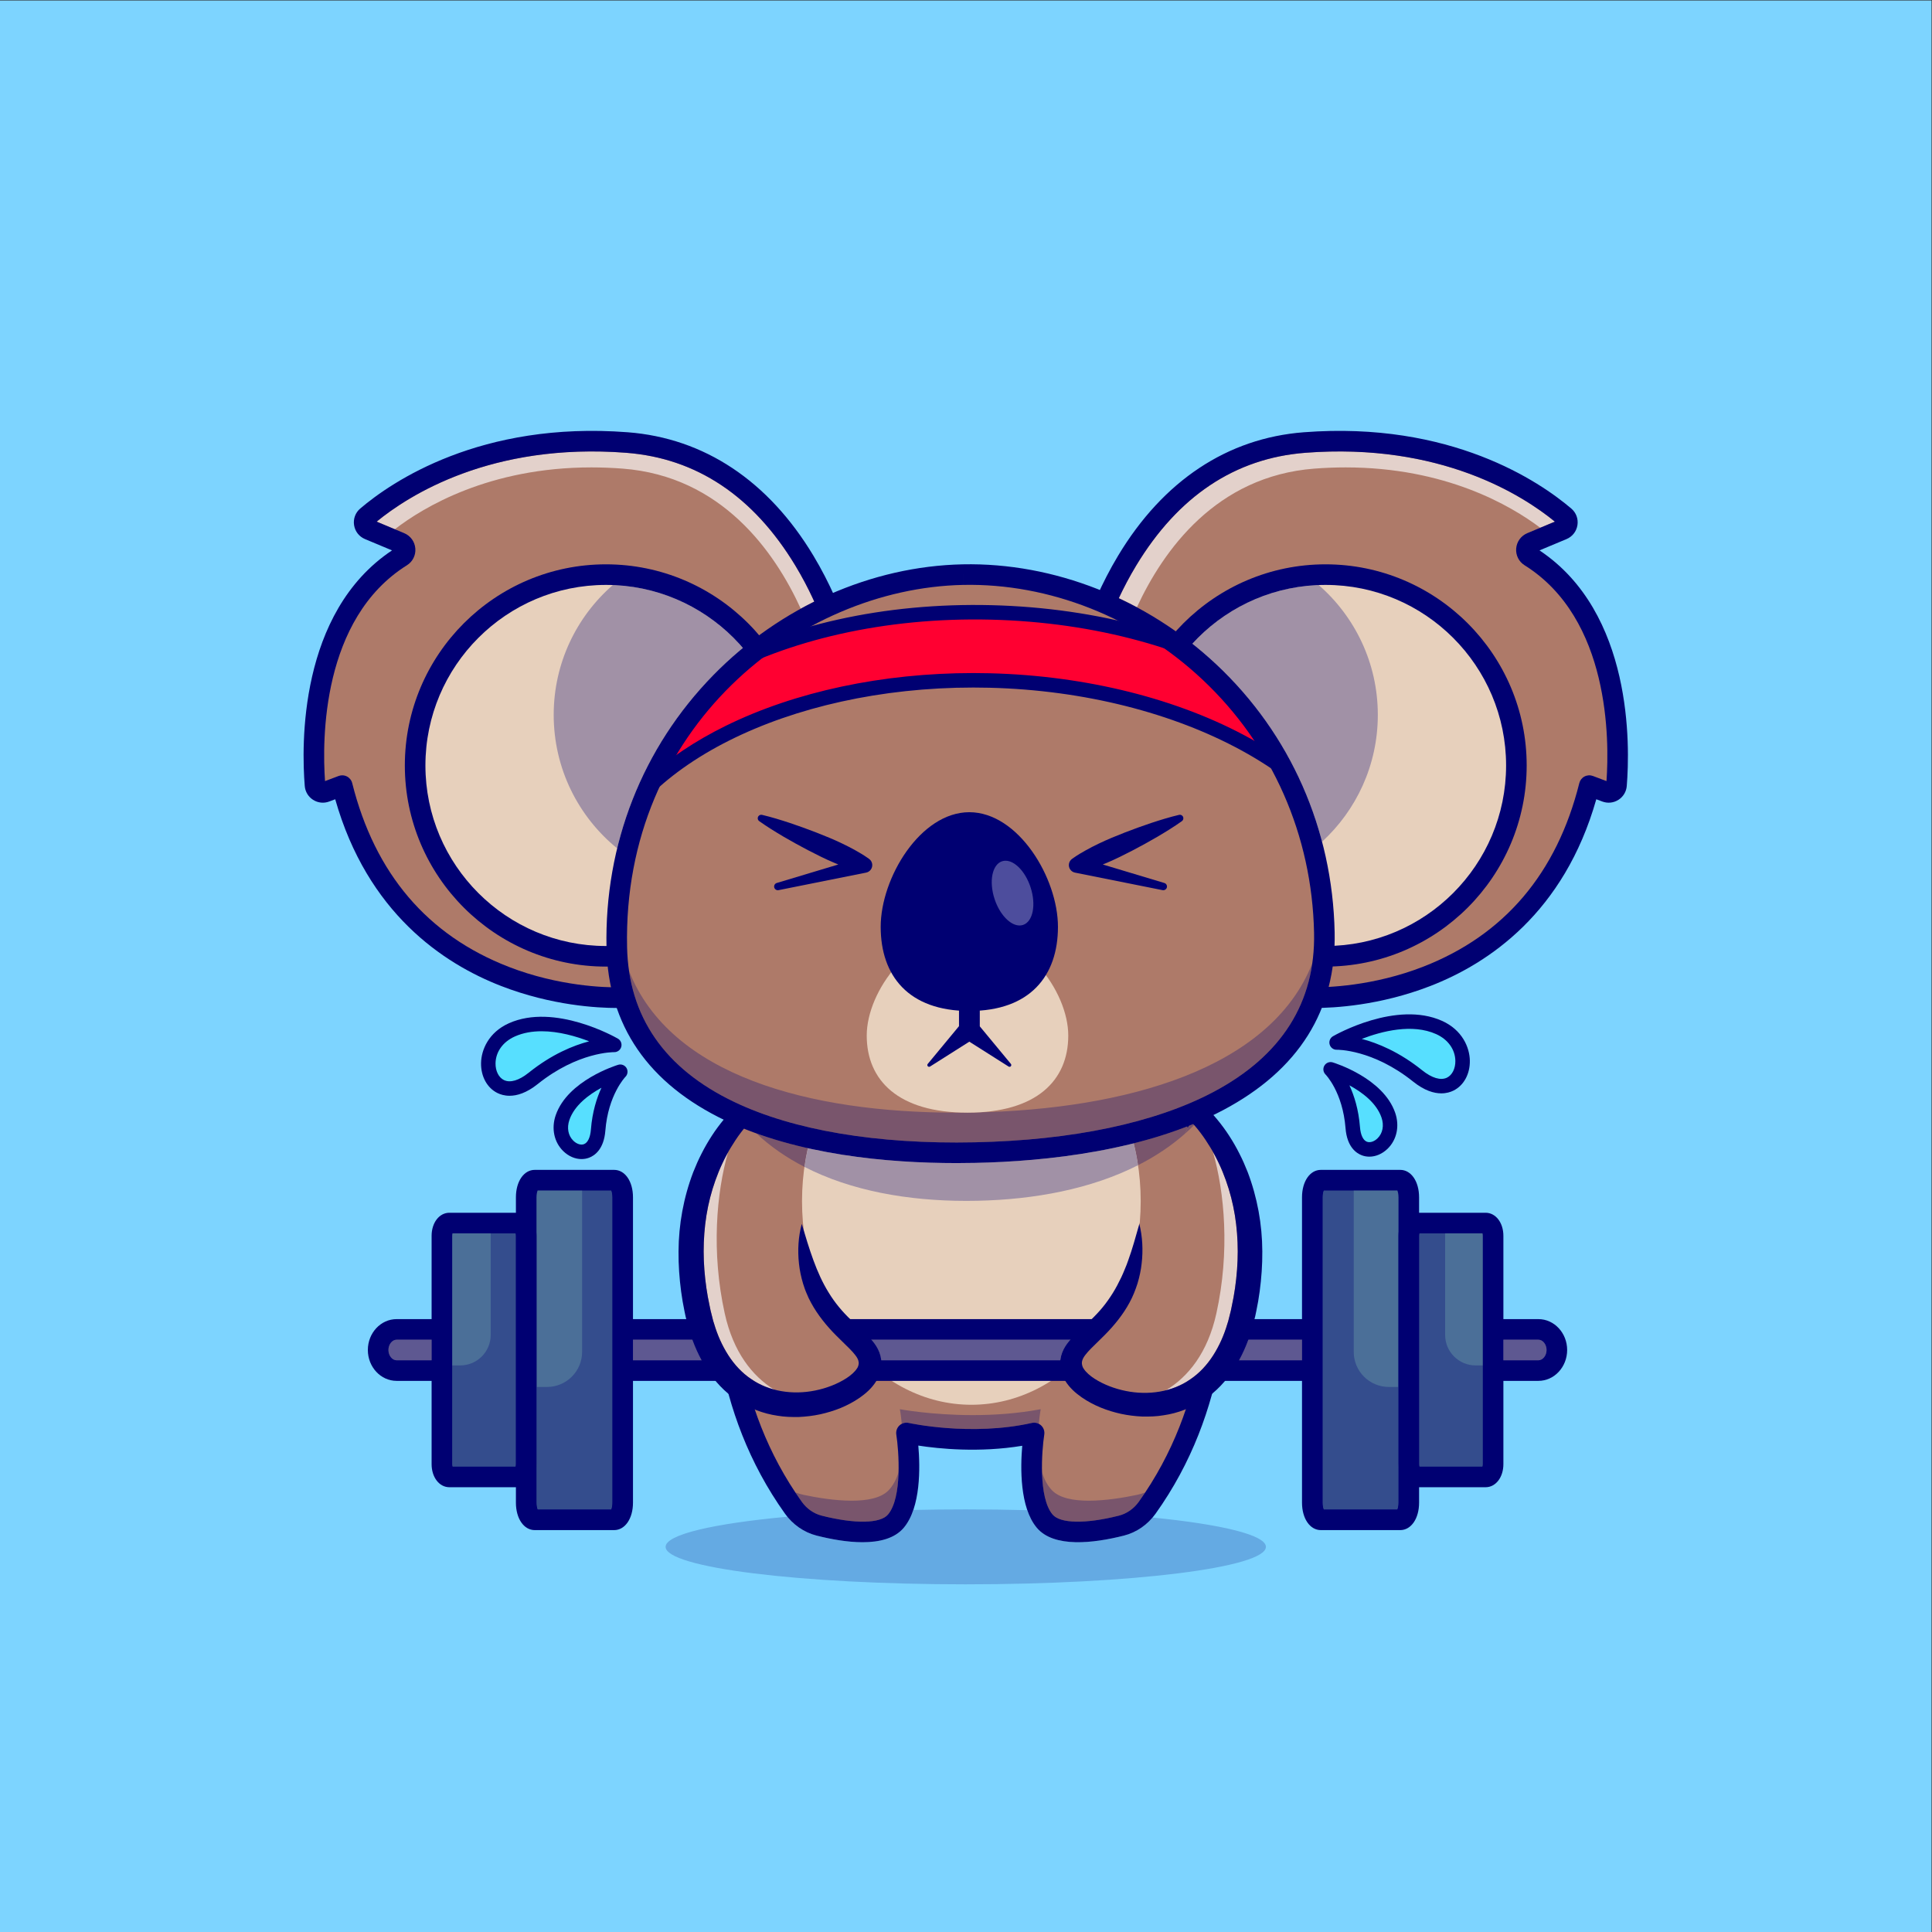 <?xml version="1.0" encoding="UTF-8" standalone="no"?>
<!-- Created with Inkscape (http://www.inkscape.org/) -->

<svg
   version="1.1"
   id="svg2"
   width="5333.333"
   height="5333.333"
   viewBox="0 0 5333.333 5333.333"
   sodipodi:docname="koala_health.eps"
   xmlns:inkscape="http://www.inkscape.org/namespaces/inkscape"
   xmlns:sodipodi="http://sodipodi.sourceforge.net/DTD/sodipodi-0.dtd"
   xmlns="http://www.w3.org/2000/svg"
   xmlns:svg="http://www.w3.org/2000/svg">
  <rect x="0" y="0" width="5333.333" height="5333.333" fill="#333333" stroke="none"/>
  <defs
     id="defs6">
    <clipPath
       clipPathUnits="userSpaceOnUse"
       id="clipPath148">
      <path
         d="m 19941.8,28110.2 c -3721.5,-77.7 -7261.1,-3287.4 -7168.6,-7718.2 69,-3305.2 3697,-4328.8 7418.4,-4251.1 3721.5,77.7 7303.7,1251.8 7234.6,4557.1 -92.4,4430.7 -3763,7489.9 -7484.4,7412.2"
         id="path146" />
    </clipPath>
  </defs>
  <sodipodi:namedview
     id="namedview4"
     pagecolor="#ffffff"
     bordercolor="#000000"
     borderopacity="0.25"
     inkscape:showpageshadow="2"
     inkscape:pageopacity="0.0"
     inkscape:pagecheckerboard="0"
     inkscape:deskcolor="#d1d1d1" />
  <g
     id="g8"
     inkscape:groupmode="layer"
     inkscape:label="ink_ext_XXXXXX"
     transform="matrix(1.333,0,0,-1.333,0,5333.333)">
    <g
       id="g10"
       transform="scale(0.1)">
      <path
         d="M 0,0 H 40000 V 40000 H 0 Z"
         style="fill:#7dd4ff;fill-opacity:1;fill-rule:nonzero;stroke:none"
         id="path12" />
      <path
         d="m 20000,7200 c -3432.9,0 -6215.8,347.4 -6215.8,775.9 0,255.8 991.3,482.6 2520.6,624 158.3,-193.7 371.4,-331.4 607.3,-391.1 296.5,-75 636.5,-136.9 950.1,-136.9 350.4,0 667.9,77.3 854.9,300.4 85.9,102.5 150.1,228.8 197.5,367.7 352.4,7.8 715.2,11.8 1085.4,11.8 436.9,0 863.1,-5.6 1274.5,-16.3 47.2,-137.1 111,-261.8 195.9,-363.2 187,-223.1 504.5,-300.4 854.9,-300.4 313.6,0 653.6,61.9 950.1,136.9 229.1,57.9 436.7,189.5 593.5,374.4 1430,-142.1 2346.9,-361.3 2346.9,-607.3 0,-428.5 -2782.9,-775.9 -6215.8,-775.9"
         style="fill:#64aae3;fill-opacity:1;fill-rule:nonzero;stroke:none"
         id="path14" />
      <path
         d="m 24397.9,17950 c 0,0 2210,-5173.5 -640.8,-9163.7 -131.5,-184.1 -319.3,-316.6 -533.9,-370.9 -463.9,-117.2 -1290.9,-262.4 -1589.4,93.9 -424.3,506.2 -218.6,1825.1 -218.6,1825.1 -1325.4,-297.6 -2642.9,0 -2642.9,0 0,0 205.7,-1318.9 -218.6,-1825.1 -298.5,-356.3 -1125.5,-211.1 -1589.3,-93.9 -214.7,54.3 -402.5,186.8 -534,370.9 -2850.8,3990.2 -640.8,9163.7 -640.8,9163.7 h 8608.3"
         style="fill:#ae7a69;fill-opacity:1;fill-rule:nonzero;stroke:none"
         id="path16" />
      <path
         d="m 17869.4,8497.6 c -232.4,0 -524.1,41.4 -852.8,124.5 -162.8,41.2 -309.4,143.5 -412.7,288.1 -45.8,64 -90.2,128.4 -133.3,193.1 54.5,-20.9 111.4,-37.7 170,-50.2 269.4,-57 649.7,-121.2 997.7,-121.2 313.1,0 600.1,52 756.1,207.9 100.1,100.1 168.4,234.4 213.9,383.8 -8.9,-341.6 -63.1,-692.6 -218,-877.4 -82.8,-98.9 -266.2,-148.6 -520.9,-148.6 m 4448.8,0 c -254.7,0.1 -438.2,49.7 -521,148.6 -154.9,184.8 -209.1,535.8 -218,877.3 45.5,-149.4 113.8,-283.6 213.9,-383.7 156.1,-155.9 442.9,-207.9 756.1,-207.9 347.9,0 728.3,64.2 997.7,121.2 58.7,12.5 115.5,29.3 170,50.2 -43.1,-64.7 -87.5,-129.1 -133.2,-193.1 -103.4,-144.6 -250,-246.9 -412.8,-288.1 -328.7,-83.1 -620.3,-124.5 -852.7,-124.5 m -2173.9,1918.3 c -749.6,0 -1316.7,124.5 -1325.1,126.4 -15.5,3.5 -31.3,5.2 -46.9,5.2 -34.1,0 -67.6,-8.2 -97.8,-23.8 -16.3,181.2 -38.9,303 -38.9,303 0,0 646.1,-122.2 1510.2,-122.2 432,0 918.6,30.5 1406.1,122.2 0,0 -22.6,-121.7 -38.9,-302.9 -30.1,15.5 -63.7,23.7 -97.7,23.7 -15.6,0 -31.2,-1.7 -46.7,-5.2 -422.4,-94.8 -846.5,-126.4 -1224.3,-126.4"
         style="fill:#79556c;fill-opacity:1;fill-rule:nonzero;stroke:none"
         id="path18" />
      <path
         d="m 16609.1,15134 c 0,-2328.1 1570.1,-4215.4 3507,-4215.4 1936.8,0 3506.9,1887.3 3506.9,4215.4 0,2328.1 -1570.1,4215.3 -3506.9,4215.3 -1936.9,0 -3507,-1887.2 -3507,-4215.3"
         style="fill:#e7d0bc;fill-opacity:1;fill-rule:nonzero;stroke:none"
         id="path20" />
      <path
         d="M 30746.8,12479.2 H 9325.25 c -235.06,0 -426.3,-191.3 -426.3,-426.3 0,-235.1 191.24,-426.3 426.3,-426.3 H 30746.8 c 235.1,0 426.3,191.2 426.3,426.3 0,235 -191.2,426.3 -426.3,426.3"
         style="fill:#ffffff;fill-opacity:1;fill-rule:nonzero;stroke:none"
         id="path22" />
      <path
         d="M 31858.7,12479.2 H 8213.35 c -210.84,0 -382.38,-191.3 -382.38,-426.3 0,-235.1 171.54,-426.3 382.38,-426.3 H 12644 27428.1 31858.7 c 210.9,0 382.4,191.2 382.4,426.3 0,235 -171.5,426.3 -382.4,426.3"
         style="fill:#867e9e;fill-opacity:1;fill-rule:nonzero;stroke:none"
         id="path24" />
      <path
         d="m 31858.7,11839.7 h -724.8 v 426.3 h 724.8 c 91.7,0 169.3,-97.6 169.3,-213.1 0,-115.5 -77.6,-213.2 -169.3,-213.2 m -4895.3,0 h -1303.1 c 75.7,138.2 139.6,281.1 192.3,426.3 h 1110.8 v -426.3 m -5005.2,0 h -3707.3 c -6.2,56.6 -19.8,112.4 -39.3,162.6 -35.9,94.7 -87.7,170.5 -138.6,232.3 -8.7,10.8 -17.4,21.2 -26.1,31.4 h 4118.8 c -10.7,-12.2 -21.3,-24.8 -31.8,-37.9 -50.5,-61.3 -101.7,-136.3 -137.1,-229.4 -19.1,-49.2 -32.4,-103.7 -38.6,-159 m -7429,0 h -1420.6 v 426.3 h 1229.3 c 52.4,-145.1 115.9,-288 191.3,-426.3 m -5591.11,0 h -724.75 c -91.74,0 -169.24,97.7 -169.24,213.2 0,115.5 77.5,213.1 169.24,213.1 h 724.75 v -426.3"
         style="fill:#5e5891;fill-opacity:1;fill-rule:nonzero;stroke:none"
         id="path26" />
      <path
         d="m 8213.34,12266 c -91.74,0 -169.24,-97.6 -169.24,-213.1 0,-115.5 77.5,-213.2 169.24,-213.2 H 31858.7 c 91.7,0 169.3,97.7 169.3,213.2 0,115.5 -77.6,213.1 -169.3,213.1 H 8213.34 M 31858.7,11413.4 H 8213.34 c -328.37,0 -595.51,286.9 -595.51,639.5 0,352.6 267.14,639.4 595.51,639.4 H 31858.7 c 328.4,0 595.6,-286.8 595.6,-639.4 0,-352.6 -267.2,-639.5 -595.6,-639.5"
         style="fill:#000072;fill-opacity:1;fill-rule:nonzero;stroke:none"
         id="path28" />
      <path
         d="m 11074.9,15569.9 c -98.2,0 -177.7,-159.1 -177.7,-355.3 V 12052.9 8891.2 c 0,-196.2 79.5,-355.3 177.7,-355.3 h 1643 c 98.1,0 177.6,159.1 177.6,355.3 v 3161.7 3161.7 c 0,196.2 -79.5,355.3 -177.6,355.3 h -1643"
         style="fill:#4b6f98;fill-opacity:1;fill-rule:nonzero;stroke:none"
         id="path30" />
      <path
         d="m 9306.45,14681.7 c -85.7,0 -155.2,-118.9 -155.2,-265.5 V 12052.9 9689.6 c 0,-146.7 69.5,-265.6 155.2,-265.6 H 10742 c 85.7,0 155.2,118.9 155.2,265.6 v 2363.3 2363.3 c 0,146.6 -69.5,265.5 -155.2,265.5 H 9306.45"
         style="fill:#4b6f98;fill-opacity:1;fill-rule:nonzero;stroke:none"
         id="path32" />
      <path
         d="m 27331.8,14681.7 c -85.7,0 -155.2,-118.9 -155.2,-265.5 V 12052.9 9689.6 c 0,-146.7 69.5,-265.6 155.2,-265.6 h 1435.5 c 85.8,0 155.2,118.9 155.2,265.6 v 2363.3 2363.3 c 0,146.6 -69.4,265.5 -155.2,265.5 h -1435.5"
         style="fill:#ffffff;fill-opacity:1;fill-rule:nonzero;stroke:none"
         id="path34" />
      <path
         d="m 28997.2,15569.9 c 98.1,0 177.6,-159.1 177.6,-355.3 V 12052.9 8891.2 c 0,-196.2 -79.5,-355.3 -177.6,-355.3 h -1643 c -98.1,0 -177.6,159.1 -177.6,355.3 v 3161.7 3161.7 c 0,196.2 79.5,355.3 177.6,355.3 h 1643"
         style="fill:#4b6f98;fill-opacity:1;fill-rule:nonzero;stroke:none"
         id="path36" />
      <path
         d="m 30765.6,14681.7 c 85.7,0 155.2,-118.9 155.2,-265.5 V 12052.9 9689.6 c 0,-146.7 -69.5,-265.6 -155.2,-265.6 H 29330 c -85.7,0 -155.2,118.9 -155.2,265.6 v 2363.3 2363.3 c 0,146.6 69.5,265.5 155.2,265.5 h 1435.6"
         style="fill:#4b6f98;fill-opacity:1;fill-rule:nonzero;stroke:none"
         id="path38" />
      <path
         d="m 12717.9,15356.7 h 0.5 -0.5 M 11133.8,8749.1 H 12659 c 11.3,28.9 23.4,78.1 23.4,142.1 v 6323.4 c 0,64 -12.1,113.2 -23.4,142.1 h -1525.2 c -11.4,-28.9 -23.4,-78.1 -23.4,-142.1 V 8891.2 c 0,-64 12,-113.2 23.4,-142.1 m 1584.1,-426.3 h -1643 c -226.5,0 -390.8,239 -390.8,568.4 v 6323.4 c 0,329.4 164.3,568.4 390.8,568.4 h 1643 c 226.4,0 390.7,-239 390.7,-568.4 V 8891.2 c 0,-329.4 -164.3,-568.4 -390.7,-568.4"
         style="fill:#000072;fill-opacity:1;fill-rule:nonzero;stroke:none"
         id="path40" />
      <path
         d="m 10742,14468.6 h 0.5 -0.5 M 9370.47,9637.2 H 10678 c 3.4,13.3 6.1,30.9 6.1,52.4 v 4726.6 c 0,21.5 -2.7,39.1 -6.1,52.4 H 9370.47 c -3.38,-13.3 -6.11,-30.9 -6.11,-52.4 V 9689.6 c 0,-21.5 2.73,-39.1 6.11,-52.4 M 10742,9210.9 H 9306.45 c -210,0 -368.36,205.8 -368.36,478.7 v 4726.6 c 0,272.9 158.36,478.7 368.36,478.7 H 10742 c 210,0 368.4,-205.8 368.4,-478.7 V 9689.6 c 0,-272.9 -158.4,-478.7 -368.4,-478.7"
         style="fill:#000072;fill-opacity:1;fill-rule:nonzero;stroke:none"
         id="path42" />
      <path
         d="m 28997.2,15356.7 h 0.5 -0.5 M 27413.1,8749.1 h 1525.2 c 11.4,28.9 23.4,78.1 23.4,142.1 v 6323.4 c 0,64 -12,113.2 -23.4,142.1 h -1525.2 c -11.3,-28.9 -23.4,-78.1 -23.4,-142.1 V 8891.2 c 0,-64 12.1,-113.2 23.4,-142.1 m 1584.1,-426.3 h -1643 c -226.4,0 -390.8,239 -390.8,568.4 v 6323.4 c 0,329.4 164.4,568.4 390.8,568.4 h 1643 c 226.4,0 390.8,-239 390.8,-568.4 V 8891.2 c 0,-329.4 -164.4,-568.4 -390.8,-568.4"
         style="fill:#000072;fill-opacity:1;fill-rule:nonzero;stroke:none"
         id="path44" />
      <path
         d="m 30765.6,14468.6 h 0.5 -0.5 M 29394,9637.2 h 1307.6 c 3.3,13.3 6.1,30.9 6.1,52.4 v 4726.6 c 0,21.5 -2.8,39.1 -6.1,52.4 H 29394 c -3.3,-13.3 -6,-30.9 -6,-52.4 V 9689.6 c 0,-21.5 2.7,-39.1 6,-52.4 m 1371.6,-426.3 H 29330 c -209.9,0 -368.3,205.8 -368.3,478.7 v 4726.6 c 0,272.9 158.4,478.7 368.3,478.7 h 1435.6 c 210,0 368.3,-205.8 368.3,-478.7 V 9689.6 c 0,-272.9 -158.3,-478.7 -368.3,-478.7"
         style="fill:#000072;fill-opacity:1;fill-rule:nonzero;stroke:none"
         id="path46" />
      <path
         d="M 10678,9637.2 H 9370.47 c -3.38,13.3 -6.11,30.9 -6.11,52.4 v 2043.6 h 166.14 c 348.8,0 631.6,282.7 631.6,631.5 v 2103.9 h 515.9 c 3.4,-13.3 6.1,-30.9 6.1,-52.4 V 9689.6 c 0,-21.5 -2.7,-39.1 -6.1,-52.4"
         style="fill:#344d8d;fill-opacity:1;fill-rule:nonzero;stroke:none"
         id="path48" />
      <path
         d="M 10742,9343.3 H 9306.45 c -85.7,0 -155.2,54 -155.2,120.7 v 1074.2 1074.3 c 0,66.6 69.5,120.7 155.2,120.7 h 57.91 V 9689.6 c 0,-21.5 2.73,-39.1 6.11,-52.4 H 10678 c 3.4,13.3 6.1,30.9 6.1,52.4 v 0 4726.6 0 c 0,21.5 -2.7,39.1 -6.1,52.4 h -515.9 v 213.1 h 735.1 v -3069.2 -428.8 c -3.8,-11.3 -5.8,-23.2 -5.8,-35.4 V 9911.6 9431 c -18.5,-50.6 -78.4,-87.7 -149.4,-87.7 m 0,5125.3 h 0.5 -0.5"
         style="fill:#000072;fill-opacity:1;fill-rule:nonzero;stroke:none"
         id="path50" />
      <path
         d="m 12659,8749.1 h -1525.2 c -11.4,28.9 -23.4,78.1 -23.4,142.1 v 798.4 0 1597.6 h 217.5 c 401.6,0 727.1,325.5 727.1,727.1 v 3342.4 h 604 c 11.3,-28.9 23.4,-78.1 23.4,-142.1 V 8891.2 c 0,-64 -12.1,-113.2 -23.4,-142.1"
         style="fill:#344d8d;fill-opacity:1;fill-rule:nonzero;stroke:none"
         id="path52" />
      <path
         d="M 12722.7,8535.9 H 11070 c -98.7,0 -178.6,62.2 -178.6,139 V 9249 c 131.3,71.6 219,237.5 219,440.6 v -798.4 c 0,-64 12,-113.2 23.4,-142.1 H 12659 c 11.3,28.9 23.4,78.1 23.4,142.1 v 6323.4 c 0,64 -12.1,113.2 -23.4,142.1 h -604 v 171.4 h 846.4 v -846.4 -3533.4 -1236.7 -977 -259.7 c 0,-76.8 -80,-139 -178.7,-139 m -4.8,6820.8 h 0.5 -0.5"
         style="fill:#000072;fill-opacity:1;fill-rule:nonzero;stroke:none"
         id="path54" />
      <path
         d="m 10891.4,9249 v 182 c 3.8,10.5 5.8,21.6 5.8,33 v 225.6 848.6 645.5 c 20.2,59.6 89.9,103.5 172.8,103.5 h 40.4 v -1597.6 0 c 0,-203.1 -87.7,-369 -219,-440.6"
         style="fill:#000072;fill-opacity:1;fill-rule:nonzero;stroke:none"
         id="path56" />
      <path
         d="m 10891.4,9431 v 1717.3 c 0,12.2 2,24.1 5.8,35.4 V 10538.2 9689.6 9464 c 0,-11.4 -2,-22.5 -5.8,-33"
         style="fill:#000072;fill-opacity:1;fill-rule:nonzero;stroke:none"
         id="path58" />
      <path
         d="M 30701.6,9637.2 H 29394 c -3.3,13.3 -6,30.9 -6,52.4 v 4726.6 c 0,21.5 2.7,39.1 6,52.4 h 533.4 v -2103.9 c 0,-348.8 282.8,-631.5 631.6,-631.5 h 148.7 V 9689.6 c 0,-21.5 -2.8,-39.1 -6.1,-52.4"
         style="fill:#344d8d;fill-opacity:1;fill-rule:nonzero;stroke:none"
         id="path60" />
      <path
         d="m 30783,9343.3 h -1435.5 c -71,0 -130.9,37.1 -149.4,87.7 v 480.6 1236.7 c 0,12.2 -2,24.1 -5.8,35.4 v 428.8 3069.2 h 735.1 v -213.1 H 29394 c -3.3,-13.3 -6,-30.9 -6,-52.4 V 9689.6 c 0,-21.5 2.7,-39.1 6,-52.4 h 1307.6 c 3.3,13.3 6.1,30.9 6.1,52.4 v 2043.6 h 75.3 c 85.7,0 155.2,-54.1 155.2,-120.7 V 10538.2 9464 c 0,-66.7 -69.5,-120.7 -155.2,-120.7"
         style="fill:#000072;fill-opacity:1;fill-rule:nonzero;stroke:none"
         id="path62" />
      <path
         d="m 28938.3,8749.1 h -1525.2 c -11.3,28.9 -23.4,78.1 -23.4,142.1 v 6323.4 c 0,64 12.1,113.2 23.4,142.1 h 621.4 v -3342.4 c 0,-401.6 325.5,-727.1 727,-727.1 h 200.2 v -2396 c 0,-64 -12,-113.2 -23.4,-142.1"
         style="fill:#344d8d;fill-opacity:1;fill-rule:nonzero;stroke:none"
         id="path64" />
      <path
         d="m 29019.5,8535.9 h -1652.7 c -98.7,0 -178.7,62.2 -178.7,139 v 259.7 977 1236.7 3533.4 846.4 h 846.4 v -171.4 h -621.4 c -11.3,-28.9 -23.4,-78.1 -23.4,-142.1 V 8891.2 c 0,-64 12.1,-113.2 23.4,-142.1 h 1525.2 c 11.4,28.9 23.4,78.1 23.4,142.1 v 2396 -1597.6 c 0,-211.9 95.5,-383.3 236.4,-449.4 v -565.3 c 0,-76.8 -80,-139 -178.6,-139"
         style="fill:#000072;fill-opacity:1;fill-rule:nonzero;stroke:none"
         id="path66" />
      <path
         d="m 29198.1,9240.2 c -140.9,66.1 -236.4,237.5 -236.4,449.4 v 1597.6 h 57.8 c 82.9,0 152.6,-43.9 172.8,-103.5 V 10538.2 9689.6 9464 c 0,-11.4 2,-22.5 5.8,-33 v -190.8"
         style="fill:#000072;fill-opacity:1;fill-rule:nonzero;stroke:none"
         id="path68" />
      <path
         d="m 29198.1,9431 c -3.8,10.5 -5.8,21.6 -5.8,33 v 225.6 848.6 645.5 c 3.8,-11.3 5.8,-23.2 5.8,-35.4 V 9911.6 9431"
         style="fill:#000072;fill-opacity:1;fill-rule:nonzero;stroke:none"
         id="path70" />
      <path
         d="m 15934.4,17736.9 c -140,-367.8 -528.6,-1484.2 -682.9,-2908.1 -172.8,-1594.7 -78.4,-3915.9 1352.4,-5918.6 103.3,-144.6 249.9,-246.9 412.7,-288.1 689,-174.2 1215.4,-165 1373.7,24.1 296.3,353.5 224.2,1314.8 171.4,1655.4 -10.9,69.7 13.6,140.3 65.1,188.5 51.6,48.1 123.6,67.7 192.4,52.2 12.6,-2.9 1288.8,-282.9 2549.4,0 68.8,15.5 140.8,-4.1 192.3,-52.3 51.5,-48.2 75.8,-118.8 64.9,-188.5 -52.7,-340.5 -124.9,-1301.8 171.4,-1655.3 158.4,-189 684.7,-198.3 1373.7,-24.1 162.8,41.2 309.4,143.5 412.8,288.1 1433.5,2006.5 1525.9,4332.8 1351,5931.1 -155.5,1421 -541.9,2529.5 -681.5,2895.6 h -8318.8 m 1927.8,-9665 c -313.6,0 -653.6,61.9 -950.1,136.9 -260.6,65.9 -493.2,227 -655.1,453.6 -1511.7,2115.9 -1610.9,4553.2 -1427.9,6225.3 197.3,1802.9 741.4,3092.1 764.5,3146.1 33.5,78.5 110.6,129.4 196,129.4 H 24398 c 85.3,0 162.5,-50.9 196,-129.4 23,-54 567.1,-1343.2 764.5,-3146.1 182.9,-1672.1 83.7,-4109.4 -1428,-6225.3 -161.9,-226.6 -394.5,-387.7 -655.1,-453.6 -627.8,-158.7 -1450.6,-259.2 -1805,163.5 -353.4,421.8 -339.6,1247.1 -300.6,1697.2 -889.7,-147.5 -1726.2,-61.9 -2152.4,3.8 39.2,-449.3 54.1,-1278 -300.3,-1701 -187,-223.1 -504.5,-300.4 -854.9,-300.4"
         style="fill:#000072;fill-opacity:1;fill-rule:nonzero;stroke:none"
         id="path72" />
      <path
         d="m 15434.5,16982 c 0,0 -1599.1,-1358.9 -982,-4156.4 617.1,-2797.6 3342.7,-1891.8 3548.4,-1172.4 205.7,719.4 -1354.2,772.7 -1397.1,3010.8 l -1169.3,2318"
         style="fill:#ae7a69;fill-opacity:1;fill-rule:nonzero;stroke:none"
         id="path74" />
      <path
         d="m 16027.3,11234.5 c -169.5,45.8 -329.7,117.9 -472.2,217.2 -188.1,125.5 -346.4,296.6 -473.4,494 -126.8,197.7 -225.9,419.8 -294.9,656 -21.1,57.2 -32.1,119.1 -48.5,178.5 l -22.8,90 c -7.5,30.2 -12.6,62.1 -19.2,93 -12.4,62.3 -26.4,124.4 -37.5,186.9 l -30.5,187.7 c -35.7,250.8 -56,503.1 -56.4,754.7 0.1,251.5 18.2,502.4 57.9,749.4 39.9,247 102.1,489.8 185.9,724.7 42.1,117.3 88,233.4 141.7,345.9 36.7,79.4 76.5,157.3 119.3,233.6 -238,-833.9 -350,-2058.1 -68,-3336.4 177.3,-803.8 571.8,-1295.3 1018.6,-1575.2"
         style="fill:#e3d1cb;fill-opacity:1;fill-rule:nonzero;stroke:none"
         id="path76" />
      <path
         d="m 15572.5,16819.5 -26.6,-26.2 -30.4,-31.6 c -20.4,-21.6 -40.5,-44.3 -60.5,-67.1 -39.5,-46.5 -78.7,-93.8 -115.5,-143.5 -74.6,-98.4 -142.7,-202.6 -206.9,-309 -64.4,-106.4 -122.9,-216.5 -175.2,-329.6 -53.7,-112.5 -99.6,-228.6 -141.7,-345.9 -83.8,-234.9 -146,-477.7 -185.9,-724.7 -39.7,-247 -57.8,-497.9 -57.9,-749.4 0.4,-251.6 20.7,-503.9 56.4,-754.7 l 30.5,-187.7 c 11.1,-62.5 25.1,-124.6 37.5,-186.9 6.6,-30.9 11.7,-62.8 19.2,-93 l 22.8,-90 c 16.4,-59.4 27.4,-121.3 48.5,-178.5 69,-236.2 168.1,-458.3 294.9,-656 127,-197.4 285.3,-368.5 473.4,-494 371.1,-258.8 862.4,-332.5 1326.6,-238 231,46.4 458,133.1 646,253.8 92.4,59.5 175.3,133.5 216.9,198.9 4.8,8 9.9,15.7 15.3,23.3 2.8,7 4.6,13.1 7.8,19.4 l 4.9,9.2 2.7,12.7 c 1.4,8.2 5.3,17.2 5.9,24.8 5,30.9 1.9,53.4 -7.6,84 -9.6,29.9 -30.4,67.4 -62.9,108.4 -30.6,40.6 -70.3,83.8 -113.7,127.9 l -282.8,278.6 c -195.2,196.2 -380.6,422.9 -517.7,676 l -49.5,95.9 c -15.1,32.6 -28.7,65.8 -43,98.7 -29.2,65.4 -51,133.8 -73,201.4 -41,136.3 -70,275.1 -84.9,414.3 -30.5,278.2 -13.8,556.4 57.7,823 157.7,-526.2 301,-1010.9 558.2,-1424 126.4,-207.7 281.2,-394.2 465.3,-568.2 91.5,-88.2 189.4,-173.8 291.3,-271.8 50.8,-49.1 103.1,-101.8 154.4,-165.4 50.9,-61.8 102.7,-137.6 138.6,-232.3 36.3,-93.3 52,-205.8 38.4,-306.6 -2.5,-25.4 -8.5,-48.4 -13.2,-72.7 l -8,-35.8 -13.2,-37.1 c -9.1,-24.5 -18.5,-49.7 -29,-73 l -35.5,-62.2 c -99.4,-160.1 -222.9,-262.7 -348.7,-351.7 -253.5,-174.4 -531.3,-279 -818.1,-342.6 -143.7,-30.8 -290.2,-48.4 -437.9,-55.2 -147.9,-2.6 -297.1,0.5 -445.1,26.2 -296.5,42.4 -587.1,155.9 -840.8,323.4 -255.1,167.2 -463,395.3 -623.1,642.6 -160.1,248.2 -277.9,516.2 -358.6,788.5 -24.4,67.6 -37.5,136.6 -56.3,204.9 l -26.1,102.8 c -8.3,34.2 -14.2,67.7 -21.1,101.7 -12.8,67.8 -27.2,135.3 -38.6,203.5 l -31.2,205.1 c -36.5,274.5 -56.1,552.2 -53.7,830.8 2.6,557.3 104.7,1118.1 305.3,1642.8 51.8,130.6 108.1,259.5 172.8,384.4 63.3,125.4 133.5,247.5 210.4,365.5 76.4,118.3 160.5,231.7 251,340.8 44.8,54.7 92.7,107.5 141.7,159.8 24.9,25.8 50.2,51.6 76.4,77 l 40.5,38.2 c 14.7,13.3 26.4,24 46.6,41 89.9,75.7 224.2,64.2 300,-25.8 71.9,-85.4 65.1,-211 -13,-288.2 l -11,-10.9"
         style="fill:#000072;fill-opacity:1;fill-rule:nonzero;stroke:none"
         id="path78" />
      <path
         d="m 24764.1,16982 c 0,0 1599.1,-1358.9 982,-4156.4 -617.1,-2797.6 -3342.7,-1891.8 -3548.4,-1172.4 -205.7,719.4 1354.2,772.7 1397.1,3010.8 l 1169.3,2318"
         style="fill:#ae7a69;fill-opacity:1;fill-rule:nonzero;stroke:none"
         id="path80" />
      <path
         d="m 24144.3,11217.9 c 457.9,276.8 864.7,771.8 1045.6,1591.8 282.9,1282.4 169.3,2510.4 -70.3,3344.5 44.5,-78.5 85.8,-158.8 123.9,-240.6 53.9,-112.5 100.1,-228.6 142.5,-345.9 84.2,-235 146.8,-477.9 187.2,-725.1 40.1,-247.2 58.8,-498.3 59.1,-750.1 -0.1,-251.9 -20,-504.5 -55.5,-755.6 l -30.3,-188 c -11,-62.5 -25,-124.7 -37.3,-187.1 -6.4,-31 -11.6,-62.9 -19,-93.2 l -22.8,-90.1 c -16.4,-59.6 -27.4,-121.6 -48.4,-179 -68.9,-236.7 -168.1,-459.6 -295.3,-658.2 -127.2,-198.4 -286.2,-370.4 -475.2,-497 -151.5,-105.8 -322.9,-180.9 -504.2,-226.4"
         style="fill:#e3d1cb;fill-opacity:1;fill-rule:nonzero;stroke:none"
         id="path82" />
      <path
         d="m 24902.2,17144.4 c 20.1,-17 31.7,-27.7 46.5,-41.1 l 40.3,-38.2 c 26.3,-25.5 51.4,-51.3 76.3,-77.2 48.8,-52.4 96.6,-105.3 141.3,-160.1 90.3,-109.2 174.1,-222.7 250.3,-341.1 76.6,-118.1 146.6,-240.2 209.7,-365.7 64.4,-124.9 120.4,-253.8 171.9,-384.4 199.6,-524.7 300.8,-1085 302.7,-1641.7 2,-278.4 -17.8,-555.7 -54.5,-829.9 l -31.5,-204.9 c -11.4,-68 -25.9,-135.4 -38.8,-203.2 -7.1,-33.8 -12.8,-67.4 -21.2,-101.5 l -26.2,-102.6 c -18.8,-68.2 -31.9,-137.1 -56.3,-204.5 -80.8,-271.7 -198.5,-539 -358.3,-786.2 -159.9,-246.4 -367.1,-473.6 -621.3,-639.7 -252.7,-166.6 -542,-279.5 -837.3,-321.5 -147.3,-25.6 -296,-28.5 -443.2,-26 -147.2,7 -293.1,24.6 -436.3,55.3 -285.7,63.3 -562.2,168.2 -814.3,341.5 -125,88.5 -247.6,190.6 -345.7,348.7 l -34.9,61.4 c -10.4,22.9 -19.6,47.7 -28.6,71.8 l -13,36.5 -7.9,35.3 c -4.6,23.9 -10.5,46.6 -12.9,71.6 -13.4,99.2 2.1,209.8 37.8,301.7 35.4,93.1 86.6,168.1 137.1,229.4 50.9,63.1 102.9,115.4 153.6,164.4 l 291.3,271.7 c 91.8,87.9 177.4,177.4 255.3,272.2 78,94.7 147.6,194.6 212.3,298 64.6,103.5 120.6,212.5 174.5,324.2 24.4,56.9 52.9,112.6 74.3,171.7 11.6,29.1 25,57.8 35.7,87.6 10.5,29.8 21.1,59.6 32.6,89.4 87.8,239.8 155.6,493.1 231.3,756.7 65.3,-266.5 79.8,-543.7 47.5,-820.7 -15,-138.7 -45,-276.6 -85.5,-412.5 -43.3,-134.9 -95.7,-268.6 -164.4,-394.5 -135.7,-252.6 -320.9,-478.1 -515.4,-674 l -282.8,-278.7 c -43.5,-44.3 -83.5,-87.7 -114.6,-128.9 -32.8,-41.5 -54.2,-79.8 -64.3,-111.3 -10.1,-32 -13.4,-56.5 -8.2,-89 0.7,-7.9 4.5,-17.2 6.1,-25.8 l 2.8,-13.2 5.1,-9.8 c 3.4,-6.6 5.3,-13.2 8.3,-20.5 5.6,-7.9 10.8,-15.9 15.8,-24.1 42.9,-67.5 126.7,-142 220,-202 189.3,-121.8 417.6,-208.2 649.8,-254.9 466.2,-94.7 960.3,-20.4 1333.5,240.2 189,126.6 348,298.6 475.2,497 127.2,198.6 226.4,421.5 295.3,658.2 21,57.4 32,119.4 48.4,179 l 22.8,90.1 c 7.4,30.3 12.6,62.2 19,93.2 12.3,62.4 26.3,124.6 37.3,187.1 l 30.3,188 c 35.5,251.1 55.4,503.7 55.5,755.6 -0.3,251.8 -19,502.9 -59.1,750.1 -40.4,247.2 -103,490.1 -187.2,725.1 -42.4,117.3 -88.6,233.4 -142.5,345.9 -52.6,113 -111.4,223.1 -176,329.4 -64.5,106.4 -132.9,210.4 -207.7,308.7 -37,49.6 -76.2,96.8 -115.8,143.2 -20.1,22.8 -40.2,45.4 -60.7,67 l -30.5,31.5 -26.7,26.1 -10.2,10.1 c -84,82.2 -85.5,217 -3.2,301 78.3,80.1 205,84.7 289.5,13.8"
         style="fill:#000072;fill-opacity:1;fill-rule:nonzero;stroke:none"
         id="path84" />
      <path
         d="m 31711.1,28771.8 647.5,270.6 c 111.9,46.8 135.7,195.2 43.3,273.8 -563.8,479.9 -2372.1,1761.2 -5386.2,1529.4 -3694.6,-284.2 -4582.8,-4689.3 -4582.8,-4689.3 l 4616.8,-6803 c 0,0 4690.8,-302 5863.1,4387.3 l 343.8,-129.6 c 101.5,-38.3 211.1,31.1 219.8,139.1 63.7,785.5 136.4,3528.6 -1790.8,4734.7 -111.1,69.5 -95.4,236.5 25.5,287"
         style="fill:#ae7a69;fill-opacity:1;fill-rule:nonzero;stroke:none"
         id="path86" />
      <path
         d="m 23544.1,27433.6 c -123.4,66.2 -248.4,129 -374.8,188.2 101.8,217.3 220.6,444.9 358.5,673.1 869.5,1439.5 2048.5,2226.2 3504.2,2338.2 244.1,18.7 479.6,27.5 707.2,27.5 2379.8,0 3857.5,-958.9 4460.8,-1453.4 l -303,-126.7 c -608.8,459 -1958.6,1250 -4030.6,1250 -208.6,0 -424.3,-8 -647.5,-25.2 -2034.1,-156.5 -3128.9,-1691.6 -3674.8,-2871.7"
         style="fill:#e3d1cb;fill-opacity:1;fill-rule:nonzero;stroke:none"
         id="path88" />
      <path
         d="m 31711.1,28771.8 h 0.5 -0.5 m 82.2,-196.7 v 0 0 m -4628.4,-9012 c 307.9,-3.8 1270.3,22.4 2314.6,429.9 1674,653.2 2759.6,1931.5 3226.5,3799.3 14.8,59 54,108.9 107.9,137.1 53.9,28.3 117.2,32.1 174.1,10.6 l 281.1,-105.9 c 60,850.1 73,3362.5 -1696.5,4470 -118.7,74.3 -185.3,207.3 -173.8,347.3 11.6,141.1 99.7,262.6 230.1,317.1 l 571.1,238.7 c -661,541.8 -2371.2,1640.9 -5168,1425.9 -1455.7,-112 -2634.7,-898.7 -3504.2,-2338.2 -552.8,-915.1 -799.5,-1819.6 -866.4,-2095.7 l 4503.5,-6636.1 m 63.2,-427.3 c -113.4,0 -181,4 -192.1,4.7 -65.7,4.3 -125.7,38.6 -162.7,93.1 l -4616.7,6803 c -32.2,47.4 -43.9,105.7 -32.6,161.8 9.4,46.5 237.3,1150.7 932.2,2305.8 931.8,1549.1 2260.8,2432.2 3843.1,2553.9 3050.8,234.7 4890.9,-1026.5 5540.7,-1579.6 100.1,-85.1 147.8,-213.6 127.5,-343.5 -20.3,-130.3 -105,-238.4 -226.7,-289.3 l -559.2,-233.7 c 1937.7,-1290.3 1874.3,-4053.6 1807.3,-4879.1 -9.6,-118.8 -72.9,-223.5 -173.5,-287.2 -100.7,-63.9 -222.5,-76.2 -334,-34.2 l -123.4,46.6 c -667,-2348.4 -2227.8,-3399.4 -3439.4,-3868.4 -1046.9,-405.3 -1995.8,-453.9 -2390.5,-453.9"
         style="fill:#000072;fill-opacity:1;fill-rule:nonzero;stroke:none"
         id="path90" />
      <path
         d="m 23498.7,24158 c 0,-2182.7 1769.4,-3952.1 3952.2,-3952.1 2182.7,0 3952.1,1769.4 3952.1,3952.1 0,2182.7 -1769.4,3952.2 -3952.1,3952.2 -2182.8,0 -3952.2,-1769.5 -3952.2,-3952.2"
         style="fill:#e7d0bc;fill-opacity:1;fill-rule:nonzero;stroke:none"
         id="path92" />
      <path
         d="m 8288.89,28771.8 -647.5,270.6 c -111.91,46.8 -135.7,195.2 -43.32,273.8 563.83,479.9 2372.11,1761.2 5386.23,1529.4 3694.6,-284.2 4582.7,-4689.3 4582.7,-4689.3 l -4616.7,-6803 c 0,0 -4690.8,-302 -5863.12,4387.3 L 6743.34,23611 c -101.41,-38.3 -211.02,31.1 -219.77,139.1 -63.72,785.5 -136.39,3528.6 1790.79,4734.7 111.1,69.5 95.47,236.5 -25.47,287"
         style="fill:#ae7a69;fill-opacity:1;fill-rule:nonzero;stroke:none"
         id="path94" />
      <path
         d="m 16582.8,27404.8 c -541.4,1183.7 -1637.5,2742.8 -3688.1,2900.5 -223.1,17.2 -438.9,25.2 -647.4,25.2 -2118.9,0 -3482.61,-827.3 -4070.87,-1280.7 l -376.47,157.4 c 603.25,494.5 2080.93,1453.5 4460.04,1453.5 227.7,0 463.8,-8.8 708,-27.6 1455.7,-112 2634.7,-898.7 3504.2,-2338.2 152.8,-253 282.2,-505.1 391,-743.4 -94.5,-46.9 -187.8,-95.8 -280.4,-146.7"
         style="fill:#e3d1cb;fill-opacity:1;fill-rule:nonzero;stroke:none"
         id="path96" />
      <path
         d="m 8206.7,28575.1 h 0.49 -0.49 M 7087.17,23953.8 c 34.08,0 68.06,-8.2 98.93,-24.4 53.85,-28.2 93.11,-78.1 107.85,-137.1 468.42,-1873.6 1558.94,-3153.8 3241.35,-3805.1 1042.2,-403.4 1995,-428.2 2299.7,-424.3 l 4503.6,6636.3 c -66.8,276 -313.5,1180.5 -866.4,2095.7 -869.5,1439.5 -2048.5,2226.2 -3504.2,2338.2 -2796.2,215.4 -4507.05,-884.1 -5168.04,-1425.9 l 571.09,-238.7 c 130.38,-54.5 218.56,-176 230.14,-317.1 11.46,-139.9 -55.09,-273 -173.69,-347.3 C 6657.92,27196.6 6670.96,24684 6730.97,23834.1 l 281,105.9 c 24.27,9.2 49.76,13.8 75.2,13.8 m 5684.73,-4818 c -394.6,0 -1343.6,48.6 -2390.5,453.9 -1211.66,469 -2772.45,1520 -3439.45,3868.4 l -123.38,-46.6 c -111.57,-42.1 -233.26,-29.6 -333.94,34.1 -100.59,63.8 -163.87,168.4 -173.54,287.2 -66.94,825.6 -130.27,3589 1807.38,4879.2 l -559.23,233.8 c -121.68,50.8 -206.5,158.9 -226.81,289.2 -20.26,130 27.39,258.4 127.49,343.5 649.9,553.1 2490.63,1814.2 5540.78,1579.6 1582.3,-121.7 2911.3,-1004.8 3843.1,-2553.9 694.9,-1155.1 922.8,-2259.3 932.2,-2305.8 11.3,-56.1 -0.4,-114.4 -32.6,-161.8 l -4616.7,-6803 c -37,-54.5 -97,-88.8 -162.7,-93.1 -11.1,-0.7 -78.7,-4.7 -192.1,-4.7"
         style="fill:#000072;fill-opacity:1;fill-rule:nonzero;stroke:none"
         id="path98" />
      <path
         d="m 16501.3,24158 c 0,-2182.7 -1769.4,-3952.1 -3952.2,-3952.1 -2182.7,0 -3952.11,1769.4 -3952.11,3952.1 0,2182.7 1769.41,3952.2 3952.11,3952.2 2182.8,0 3952.2,-1769.5 3952.2,-3952.2"
         style="fill:#e7d0bc;fill-opacity:1;fill-rule:nonzero;stroke:none"
         id="path100" />
      <path
         d="m 12780.8,22441.1 c -802,653.7 -1314.2,1649.5 -1314.2,2764.9 0,1073.1 474.4,2034.8 1224.6,2688.4 1075.6,-40.4 2036.4,-537.2 2693.8,-1302.1 -212.1,-174.8 -415.9,-361.5 -610,-559.6 -988.3,-1008.5 -1667.6,-2243 -1994.2,-3591.6"
         style="fill:#a191a6;fill-opacity:1;fill-rule:nonzero;stroke:none"
         id="path102" />
      <path
         d="m 27378.6,22579.1 c -368.3,1399.8 -1115.8,2664.7 -2187.9,3671.1 -160.5,150.6 -326.8,293.9 -498.2,429.5 654.3,715 1582.3,1175.8 2616.3,1214.7 750.2,-653.6 1224.6,-1615.3 1224.6,-2688.4 0,-1039.6 -444.9,-1975.2 -1154.8,-2626.9"
         style="fill:#a191a6;fill-opacity:1;fill-rule:nonzero;stroke:none"
         id="path104" />
      <path
         d="m 27450.8,27897 c -2061.6,0 -3739,-1677.3 -3739,-3739 0,-2061.7 1677.4,-3739 3739,-3739 2061.7,0 3739.1,1677.3 3739.1,3739 0,2061.7 -1677.4,3739 -3739.1,3739 m 0,-7904.3 c -2296.7,0 -4165.2,1868.6 -4165.2,4165.3 0,2296.8 1868.5,4165.3 4165.2,4165.3 2296.8,0 4165.3,-1868.5 4165.3,-4165.3 0,-2296.7 -1868.5,-4165.3 -4165.3,-4165.3"
         style="fill:#000072;fill-opacity:1;fill-rule:nonzero;stroke:none"
         id="path106" />
      <path
         d="m 12549.1,27897 c -2061.6,0 -3738.98,-1677.3 -3738.98,-3739 0,-2061.7 1677.38,-3739 3738.98,-3739 2061.7,0 3739,1677.3 3739,3739 0,2061.7 -1677.3,3739 -3739,3739 m 0,-7904.3 c -2296.7,0 -4165.25,1868.6 -4165.25,4165.3 0,2296.8 1868.55,4165.3 4165.25,4165.3 2296.8,0 4165.3,-1868.5 4165.3,-4165.3 0,-2296.7 -1868.5,-4165.3 -4165.3,-4165.3"
         style="fill:#000072;fill-opacity:1;fill-rule:nonzero;stroke:none"
         id="path108" />
      <path
         d="m 12721.2,18370.7 c 0,0 -781.6,26.7 -1678.6,-692.7 -897,-719.4 -1332.17,603.9 -444,1003.6 888.1,399.6 2122.6,-310.9 2122.6,-310.9"
         style="fill:#57dfff;fill-opacity:1;fill-rule:nonzero;stroke:none"
         id="path110" />
      <path
         d="m 11216.4,18653.7 c -192.1,0 -382.5,-30.7 -556.3,-108.9 -245.3,-110.4 -394.1,-317.7 -398,-554.4 -2.6,-158.1 65.3,-294.4 172.9,-347.1 129.9,-63.6 312.4,-9.8 513.8,151.7 478.1,383.5 925.5,564.7 1251.9,650.2 -270,103.9 -629.8,208.5 -984.3,208.5 z M 10553,17317.6 c -107.7,0 -192.2,28 -250,56.3 -214.8,105.3 -345.37,343.4 -340.83,621.5 4.49,274.8 157.83,635.3 574.83,823 947.1,426.2 2205.9,-287.1 2259,-317.7 59.7,-34.3 88.3,-104.9 69.4,-171.2 -18.9,-66 -80.5,-110.8 -148.8,-108.7 -10.6,0 -744.7,10.2 -1580.1,-659.8 -234.4,-188 -432,-243.4 -583.5,-243.4"
         style="fill:#000072;fill-opacity:1;fill-rule:nonzero;stroke:none"
         id="path112" />
      <path
         d="m 12845.5,17815.4 c 0,0 -394.7,-392.5 -458.6,-1208.3 -64,-815.8 -962.5,-396.7 -737,258.7 225.5,655.4 1195.6,949.6 1195.6,949.6"
         style="fill:#57dfff;fill-opacity:1;fill-rule:nonzero;stroke:none"
         id="path114" />
      <path
         d="m 12456,17483.6 c -259.8,-141 -559.5,-362.2 -664.2,-666.6 -56.7,-164.8 -25.8,-326.1 82.8,-431.5 68.7,-66.7 154.4,-94.2 218.9,-70 78.6,29.7 131.1,140.2 143.8,303.3 28.8,366.8 121,654.3 218.7,864.8 z m -412.8,-1477 c -132.2,0 -267.7,57 -377.6,163.7 -191.2,185.7 -251.6,470.9 -157.5,744.3 247.6,719.7 1251.3,1031.4 1293.9,1044.3 65.9,20.1 137,-7.5 172.3,-66.6 35.2,-59 25.9,-134.2 -22.5,-182.8 -6,-6.1 -357.3,-373.2 -415.4,-1114.1 -30.4,-388.6 -224.2,-518 -336.9,-560.6 -50.3,-19 -103.1,-28.2 -156.3,-28.2"
         style="fill:#000072;fill-opacity:1;fill-rule:nonzero;stroke:none"
         id="path116" />
      <path
         d="m 27680.1,18420.7 c 0,0 781.6,26.7 1678.6,-692.7 897,-719.4 1332.2,603.9 444.1,1003.6 -888.2,399.6 -2122.7,-310.9 -2122.7,-310.9"
         style="fill:#57dfff;fill-opacity:1;fill-rule:nonzero;stroke:none"
         id="path118" />
      <path
         d="m 28200.5,18495.2 c 326.5,-85.5 773.9,-266.7 1252,-650.2 201.5,-161.5 384,-215.3 513.8,-151.7 107.6,52.7 175.5,189 172.9,347.1 -3.9,236.7 -152.7,444 -398,554.4 -494.3,222.5 -1124.3,60.6 -1540.7,-99.6 z m 1647.8,-1127.6 c -151.5,0 -349,55.4 -583.4,243.4 -837.4,671.5 -1573,659.6 -1580.2,659.8 -68.4,-3.4 -130.1,43.2 -148.7,109.3 -18.6,66.1 9.8,136.4 69.3,170.6 53.1,30.6 1311.8,743.9 2259,317.7 417,-187.7 570.4,-548.2 574.9,-823.1 4.5,-278 -126.1,-516.1 -340.9,-621.4 -57.8,-28.3 -142.2,-56.3 -250,-56.3"
         style="fill:#000072;fill-opacity:1;fill-rule:nonzero;stroke:none"
         id="path120" />
      <path
         d="m 27555.8,17865.4 c 0,0 394.7,-392.5 458.7,-1208.3 63.9,-815.8 962.4,-396.7 736.9,258.7 -225.5,655.4 -1195.6,949.6 -1195.6,949.6"
         style="fill:#57dfff;fill-opacity:1;fill-rule:nonzero;stroke:none"
         id="path122" />
      <path
         d="m 27945.4,17533.6 c 97.7,-210.5 189.9,-498 218.6,-864.8 12.8,-163.1 65.2,-273.6 143.8,-303.3 64.6,-24.3 150.3,3.3 219,70 108.5,105.4 139.5,266.7 82.8,431.5 -104.8,304.4 -404.4,525.6 -664.2,666.6 z m 412.8,-1477 c -53.3,0 -106,9.2 -156.3,28.2 -112.8,42.6 -306.5,172 -337,560.6 -58.9,751.7 -411.3,1110 -414.8,1113.6 -48.9,48.5 -58.4,124.1 -23,183.3 35.3,59.1 106.2,86.7 172.2,66.6 42.7,-12.9 1046.4,-324.6 1294,-1044.3 94.1,-273.4 33.7,-558.6 -157.6,-744.3 -109.9,-106.7 -245.4,-163.7 -377.5,-163.7"
         style="fill:#000072;fill-opacity:1;fill-rule:nonzero;stroke:none"
         id="path124" />
      <path
         d="m 16658.8,15845.2 c -365.5,188 -701.1,417.8 -996.4,693.8 346.1,-124.6 704.5,-225.5 1066.9,-306.8 -28.4,-126.8 -51.9,-255.8 -70.5,-387 m 6909.5,34.6 c -22.9,154 -52.7,305.4 -89.1,453.2 376.7,94.6 749.8,209.9 1109.2,350 2.9,-10.8 5.7,-21.5 8.6,-32.4 l -61.7,-122.3 c -289.3,-254.6 -614.5,-469.5 -967,-648.5"
         style="fill:#79556c;fill-opacity:1;fill-rule:nonzero;stroke:none"
         id="path126" />
      <path
         d="m 20012.1,15140.6 c -1203.5,0 -2384.1,205.9 -3353.3,704.6 18.6,131.2 42.1,260.2 70.5,387 1066.3,-239.3 2166.1,-308.5 3081.8,-308.5 132.4,0 261,1.5 385,4.1 936.5,19.5 2127,114.9 3283.1,405.2 36.4,-147.8 66.2,-299.2 89.1,-453.2 -968,-491.7 -2140.7,-712 -3332.5,-736.9 -74.8,-1.6 -149,-2.3 -223.7,-2.3"
         style="fill:#a191a6;fill-opacity:1;fill-rule:nonzero;stroke:none"
         id="path128" />
      <path
         d="m 24597,16650.6 c -2.9,10.9 -5.7,21.6 -8.6,32.4 10.4,4.1 20.7,8.1 31.1,12.2 l -22.5,-44.6"
         style="fill:#000072;fill-opacity:1;fill-rule:nonzero;stroke:none"
         id="path130" />
      <path
         d="m 24535.3,16528.3 61.7,122.3 22.5,44.6 c 30.6,12.1 61,24.3 91.4,36.8 6.3,-7 12.6,-14 18.8,-21 -62.8,-63 -127.7,-123.9 -194.4,-182.7"
         style="fill:#79556c;fill-opacity:1;fill-rule:nonzero;stroke:none"
         id="path132" />
      <path
         d="m 24729.7,16711 c -6.2,7 -12.5,14 -18.8,21 22.2,9 44.3,18.2 66.3,27.5 -15.7,-16.4 -31.5,-32.5 -47.5,-48.5"
         style="fill:#000072;fill-opacity:1;fill-rule:nonzero;stroke:none"
         id="path134" />
      <path
         d="m 19941.8,28110.2 c -3721.5,-77.7 -7261.1,-3287.4 -7168.6,-7718.2 69,-3305.2 3697,-4328.8 7418.4,-4251.1 3721.5,77.7 7303.7,1251.8 7234.6,4557.1 -92.4,4430.7 -3763,7489.9 -7484.4,7412.2"
         style="fill:#ae7a69;fill-opacity:1;fill-rule:nonzero;stroke:none"
         id="path136" />
      <path
         d="m 19800.9,16349.9 c -1858.4,0 -3441.3,288.8 -4596.3,840.3 -1272.1,607.4 -2002.8,1518.6 -2177.9,2712.8 854.8,-2171.6 3745.3,-2935.2 6778.9,-2935.1 128.5,0 257.2,1.3 386,4 3105.4,64.8 6113.5,893.3 6984.3,3086.2 -163,-1133.6 -848.7,-2026.7 -2045.3,-2660.7 -1208.6,-640.3 -2917.9,-1001.1 -4943.4,-1043.4 -130,-2.7 -258.8,-4.1 -386.3,-4.1"
         style="fill:#79556c;fill-opacity:1;fill-rule:nonzero;stroke:none"
         id="path138" />
      <path
         d="m 20036,20739.2 c -1152.5,0 -2086.8,-1246.4 -2086.8,-2175.2 0,-928.7 655.5,-1596.1 2086.8,-1596.1 1431.3,0 2086.9,667.4 2086.9,1596.1 0,928.8 -934.3,2175.2 -2086.9,2175.2"
         style="fill:#e7d0bc;fill-opacity:1;fill-rule:nonzero;stroke:none"
         id="path140" />
      <g
         id="g142">
        <g
           id="g144"
           clip-path="url(#clipPath148)">
          <path
             d="m 20492.1,25917.6 c 4109.9,-101.2 7465.2,-2004.8 7977.2,-4387.4 61.1,228.9 96.1,463.5 102,702.9 66.6,2702.6 -3535.1,4983.5 -8044.5,5094.5 -4509.4,111 -8218.9,-1990 -8285.4,-4692.6 -5.9,-239.4 17.5,-475.5 67.3,-707.1 628.6,2354.5 4073.5,4090.8 8183.4,3989.7"
             style="fill:#ff0031;fill-opacity:1;fill-rule:nonzero;stroke:none"
             id="path150" />
          <path
             d="m 20156.6,26071.7 c 112.8,0 225.8,-1.4 339.2,-4.2 1999,-49.2 3919.2,-531.1 5406.9,-1356.9 1233.1,-684.5 2105.4,-1567.8 2516.6,-2533 0.9,19.7 1.6,39.5 2.1,59.2 30.8,1252.3 -763.5,2455.8 -2236.6,3388.7 -1496.8,947.9 -3507.5,1499.1 -5661.7,1552.1 -4419.2,107.9 -8067.4,-1930.6 -8131.8,-4546.2 -0.5,-19.8 -0.7,-39.6 -0.8,-59.3 458.2,943.9 1372.9,1783.1 2638.2,2406.1 1439.9,709 3249.4,1093.5 5127.9,1093.5 z m 8296.9,-5181.9 -130.8,608.9 c -502.1,2336.1 -3870.1,4171.4 -7834.3,4268.9 -110.3,2.7 -220.9,4.1 -330.4,4.1 -3824.5,0 -7105.2,-1638.1 -7704.4,-3882.5 l -160.7,-601.9 -130.8,609.1 c -53,246.3 -76.7,496 -70.7,742.3 33.6,1361.9 940.1,2614.9 2552.7,3528.2 1588.2,899.5 3679.3,1365.2 5886.4,1310.6 2207.7,-54.3 4272.8,-622 5814.8,-1598.5 1565.7,-991.6 2409.5,-2287.7 2376,-3649.6 -6.1,-246.4 -42.1,-494.6 -107.1,-737.9 l -160.7,-601.7"
             style="fill:#000072;fill-opacity:1;fill-rule:nonzero;stroke:none"
             id="path152" />
        </g>
      </g>
      <path
         d="m 19941.8,28110.2 4.4,-213.1 c -3421,-71.5 -7054.7,-2959.4 -6960,-7500.6 30.1,-1439 776.5,-2517.8 2218.4,-3206.3 1234.2,-589.3 2957.1,-878.7 4982.6,-836.2 2025.5,42.3 3734.8,403.1 4943.4,1043.4 1411.9,748.1 2112.6,1857.1 2082.5,3296.1 -42.2,2021.6 -864,3884.6 -2314.1,5245.8 -1365.1,1281.4 -3169.9,1994.9 -4952.8,1957.8 l -4.4,213.1 m -130.7,-12186.5 c -1424.4,0 -3294.4,167.5 -4790.2,881.8 -1599.2,763.6 -2427.2,1968.8 -2460.8,3582.1 -44.7,2137.2 742,4142 2214.9,5645.1 1387.7,1416.2 3269.3,2251.1 5162.3,2290.6 1893.6,39.1 3807.9,-716.1 5253.4,-2073.1 1534.5,-1440.4 2404,-3410.6 2448.6,-5547.8 33.8,-1613.3 -743.2,-2851.9 -2309.1,-3681.7 -1600.8,-848.1 -3675.6,-1062.5 -5134.1,-1092.9 -124,-2.6 -252.6,-4.1 -385,-4.1"
         style="fill:#000072;fill-opacity:1;fill-rule:nonzero;stroke:none"
         id="path154" />
      <path
         d="m 20073.8,23190 c -1013.7,0 -1835.5,-1360.6 -1835.5,-2374.3 0,-1013.7 576.6,-1742.2 1835.5,-1742.2 1258.9,0 1835.5,728.5 1835.5,1742.2 0,1013.7 -821.8,2374.3 -1835.5,2374.3"
         style="fill:#000072;fill-opacity:1;fill-rule:nonzero;stroke:none"
         id="path156" />
      <path
         d="M 20286.9,19073.5 V 18573 l -72.3,-45.8 -953.9,-604.4 c -17.1,-10.8 -39.8,-5.7 -50.7,11.4 -8.7,13.7 -7.1,31.1 2.8,43 l 720.1,869.9 -72.3,-159.9 v 386.3 c 0,117.7 95.5,213.2 213.2,213.2 117.7,0 213.1,-95.5 213.1,-213.2"
         style="fill:#000072;fill-opacity:1;fill-rule:nonzero;stroke:none"
         id="path158" />
      <path
         d="m 20286.9,19073.5 v -386.3 l -72.3,159.9 720.2,-869.9 c 12.9,-15.6 10.7,-38.7 -4.9,-51.7 -12.5,-10.3 -30,-10.9 -43,-2.7 l -954,604.4 -72.3,45.8 v 114.2 386.3 c 0,117.7 95.5,213.2 213.2,213.2 117.7,0 213.1,-95.5 213.1,-213.2"
         style="fill:#000072;fill-opacity:1;fill-rule:nonzero;stroke:none"
         id="path160" />
      <path
         d="m 15781.3,23135 c 194.8,-45.8 383.6,-104.6 571.2,-166 187.1,-62.5 372.1,-129.8 555.4,-200.7 183.1,-71.5 365,-145.6 541.7,-231.1 88.5,-42.5 176,-87.2 261.9,-135.3 86.1,-47.8 171.1,-97.8 252.8,-155.3 l 32.3,-22.7 c 71.6,-50.4 88.7,-149.3 38.3,-220.9 -24.3,-34.5 -60.2,-56.5 -98.5,-64.2 L 16123,21575.9 c -41.4,-8.3 -81.7,18.5 -90,60 -7.8,38.9 15.8,76.9 53,88.2 l 1771.1,532.3 -28,-307.9 c -97,23.5 -190.7,54.6 -283.3,87.9 -92.9,32.9 -184.1,69.3 -274.4,107.8 -180.7,76.6 -356.3,164.6 -530.7,255.2 -174.2,91.2 -346.7,185.9 -517,285.5 -169.8,100.7 -338.5,203.9 -501.2,320.3 -32.7,23.3 -40.2,68.7 -16.9,101.3 17.7,24.7 47.9,35 75.7,28.5"
         style="fill:#000072;fill-opacity:1;fill-rule:nonzero;stroke:none"
         id="path162" />
      <path
         d="m 24476.2,23005.2 c -162.8,-116.4 -331.4,-219.6 -501.3,-320.3 -170.3,-99.6 -342.8,-194.3 -517,-285.5 -174.4,-90.6 -349.9,-178.6 -530.7,-255.2 -90.3,-38.5 -181.5,-74.9 -274.3,-107.8 -92.7,-33.3 -186.3,-64.4 -283.4,-87.9 l -27.9,307.9 1771,-532.3 c 40.5,-12.1 63.4,-54.8 51.3,-95.2 -11.5,-38.1 -50.2,-60.5 -88.3,-53 l -1813.3,362.9 c -85.9,17.2 -141.6,100.7 -124.4,186.6 8.3,41.4 31.9,75.7 63.9,98.3 l 32.5,22.9 c 81.7,57.5 166.8,107.5 252.9,155.3 85.8,48.1 173.3,92.8 261.8,135.3 176.7,85.5 358.6,159.6 541.7,231.1 183.3,70.9 368.3,138.2 555.4,200.7 187.7,61.4 376.5,120.2 571.2,166 39,9.1 78.1,-15.1 87.3,-54.1 7,-29.5 -5.2,-59.1 -28.4,-75.7"
         style="fill:#000072;fill-opacity:1;fill-rule:nonzero;stroke:none"
         id="path164" />
      <path
         d="m 21114,20844 c -191.6,0 -410.9,225.4 -517.2,548.1 -119.9,364 -50.4,714 155.1,781.7 23.4,7.7 47.6,11.5 72.2,11.5 191.6,0 410.9,-225.4 517.1,-548.1 119.9,-364 50.5,-714.1 -155,-781.8 -23.4,-7.7 -47.6,-11.4 -72.2,-11.4"
         style="fill:#4d4d9d;fill-opacity:1;fill-rule:nonzero;stroke:none"
         id="path166" />
    </g>
  </g>
</svg>
